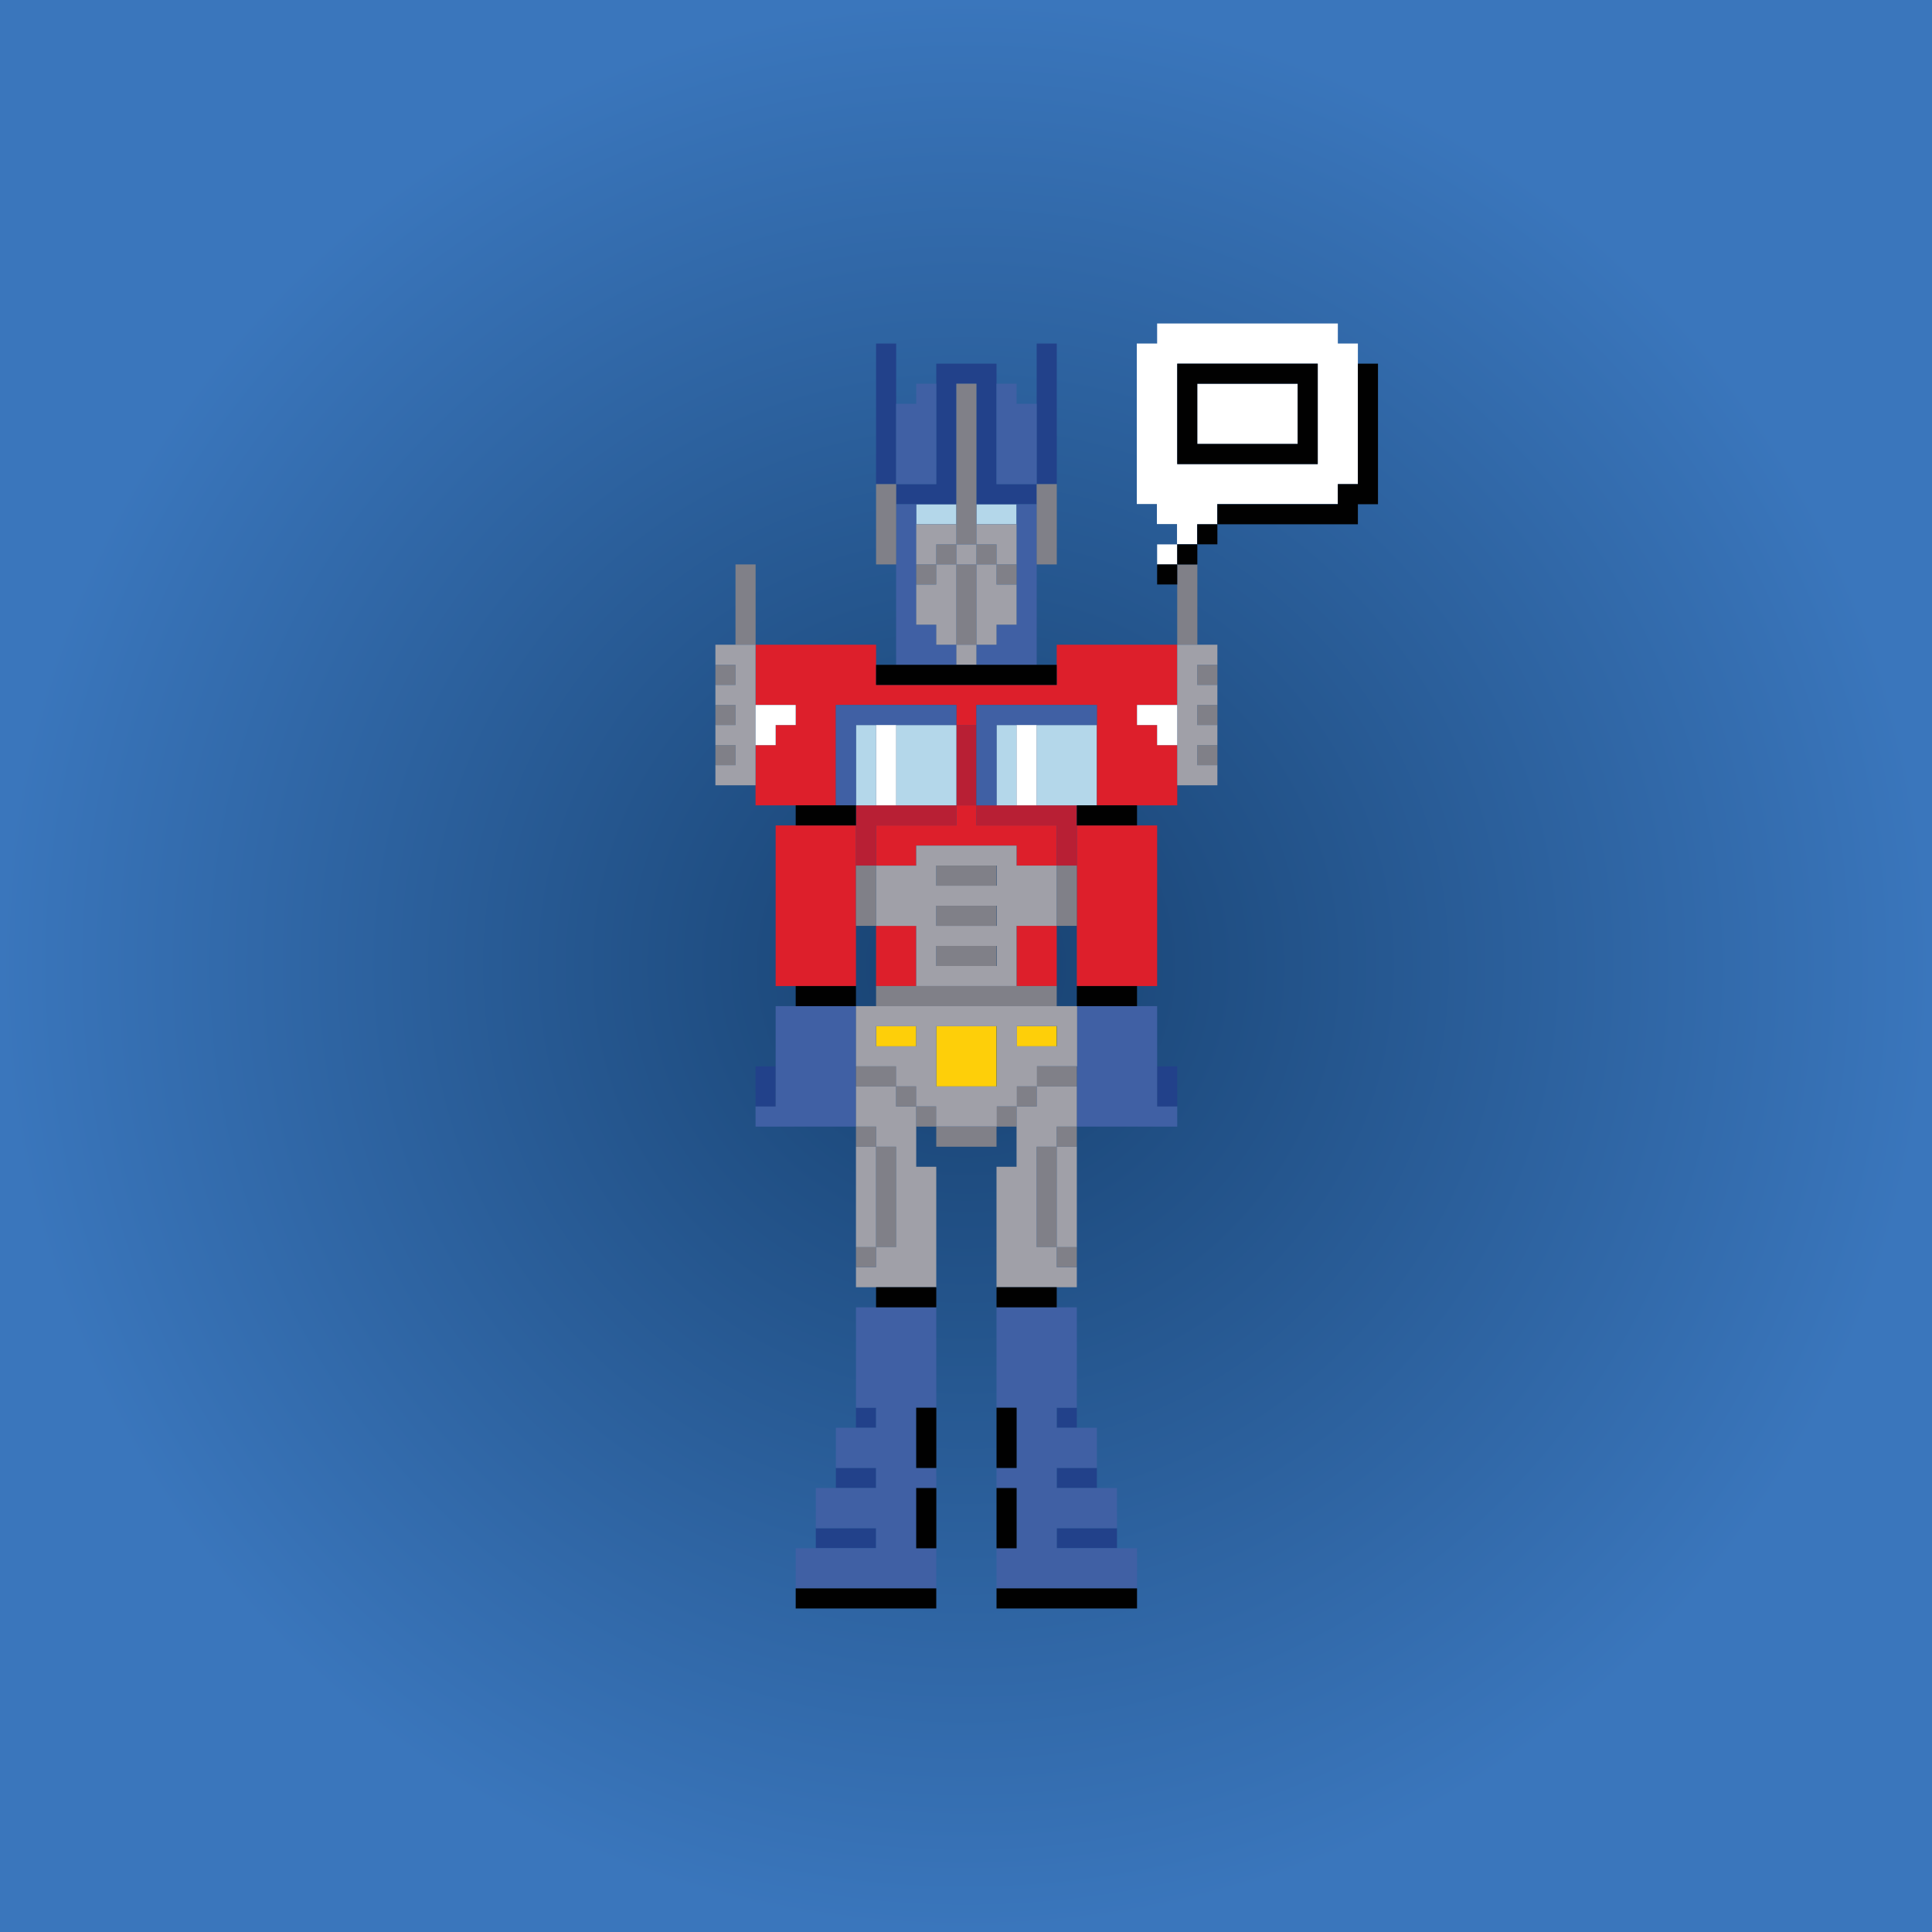 <svg xmlns="http://www.w3.org/2000/svg" xmlns:xlink="http://www.w3.org/1999/xlink" viewBox="0 0 345 345"><rect x="0" y="0" width="345" height="345" fill="#333333" stroke="none"/><defs><style>.cls-1{fill:url(#radial-gradient);}.cls-2{fill:#fecf09;}.cls-3{fill:#b81f34;}.cls-4{fill:#b4d7ea;}.cls-5{fill:#dd1f2b;}.cls-6{fill:#22418a;}.cls-7{fill:#4060a4;}.cls-8{fill:#808088;}.cls-9{fill:#a0a0a8;}.cls-10{fill:#fff;}.cls-11{fill:#010101;}</style><radialGradient id="radial-gradient" cx="172.5" cy="172.5" r="172.5" gradientUnits="userSpaceOnUse"><stop offset="0" stop-color="#174170"/><stop offset="1" stop-color="#3a76bc"/></radialGradient></defs><g id="Layer_7" data-name="Layer 7"><rect class="cls-1" width="345" height="345"/></g><g id="Layer_19" data-name="Layer 19"><polygon class="cls-2" points="156.44 183.25 156.44 186.84 160.02 186.84 163.61 186.84 163.61 183.25 160.02 183.25 156.44 183.25"/><polygon class="cls-2" points="170.78 183.25 167.19 183.25 167.19 194.01 170.78 194.01 174.36 194.01 177.95 194.01 177.95 183.25 174.36 183.25 170.78 183.25"/><polygon class="cls-2" points="185.12 183.25 181.53 183.25 181.53 186.84 185.12 186.84 188.7 186.84 188.7 183.25 185.12 183.25"/><polygon class="cls-3" points="163.61 143.81 160.02 143.81 156.44 143.81 152.85 143.81 152.85 154.57 156.44 154.57 156.44 147.4 160.02 147.4 163.61 147.4 167.19 147.4 170.78 147.4 170.78 143.81 167.19 143.81 163.61 143.81"/><rect class="cls-3" x="170.78" y="129.47" width="3.58" height="14.34"/><polygon class="cls-3" points="188.7 143.81 185.12 143.81 181.53 143.81 177.95 143.81 174.36 143.81 174.36 147.4 177.95 147.4 181.53 147.4 185.12 147.4 188.7 147.4 188.7 154.57 192.29 154.57 192.29 143.81 188.7 143.81"/><rect class="cls-4" x="152.85" y="129.47" width="3.59" height="14.34"/><polygon class="cls-4" points="163.61 90.04 163.61 93.62 167.19 93.62 170.78 93.62 170.78 90.04 167.19 90.04 163.61 90.04"/><polygon class="cls-4" points="163.61 129.47 160.02 129.47 160.02 143.81 163.61 143.81 167.19 143.81 170.78 143.81 170.78 129.47 167.19 129.47 163.61 129.47"/><polygon class="cls-4" points="174.36 90.04 174.36 93.62 177.95 93.62 181.53 93.62 181.53 90.04 177.95 90.04 174.36 90.04"/><rect class="cls-4" x="177.95" y="129.47" width="3.59" height="14.34"/><polygon class="cls-4" points="192.29 129.47 188.7 129.47 185.12 129.47 185.12 143.81 188.7 143.81 192.29 143.81 195.87 143.81 195.87 129.47 192.29 129.47"/><polygon class="cls-5" points="145.68 147.4 142.09 147.4 138.51 147.4 138.51 176.08 142.09 176.08 145.68 176.08 149.26 176.08 152.85 176.08 152.85 147.4 149.26 147.4 145.68 147.4"/><polygon class="cls-5" points="156.44 165.33 156.44 176.08 160.02 176.08 163.61 176.08 163.61 165.33 160.02 165.33 156.44 165.33"/><polygon class="cls-5" points="181.53 147.4 177.95 147.4 174.36 147.4 174.36 143.81 170.78 143.81 170.78 147.4 167.19 147.4 163.61 147.4 160.02 147.4 156.44 147.4 156.44 154.57 160.02 154.57 163.61 154.57 163.61 150.99 167.19 150.99 170.78 150.99 174.36 150.99 177.95 150.99 181.53 150.99 181.53 154.57 185.12 154.57 188.7 154.57 188.7 147.4 185.12 147.4 181.53 147.4"/><polygon class="cls-5" points="181.53 165.33 181.53 176.08 185.12 176.08 188.7 176.08 188.7 165.33 185.12 165.33 181.53 165.33"/><polygon class="cls-5" points="199.46 147.4 195.87 147.4 192.29 147.4 192.29 176.08 195.87 176.08 199.46 176.08 203.04 176.08 206.63 176.08 206.63 147.4 203.04 147.4 199.46 147.4"/><polygon class="cls-5" points="206.63 125.89 210.22 125.89 210.22 115.13 206.63 115.13 203.04 115.13 199.46 115.13 195.87 115.13 192.29 115.13 188.7 115.13 188.7 122.31 185.12 122.31 181.53 122.31 177.95 122.31 174.36 122.31 170.78 122.31 167.19 122.31 163.61 122.31 160.02 122.31 156.44 122.31 156.44 115.13 152.85 115.13 149.26 115.13 145.68 115.13 142.09 115.13 138.51 115.13 134.92 115.13 134.92 125.89 138.51 125.89 142.09 125.89 142.09 129.47 138.51 129.47 138.51 133.06 134.92 133.06 134.92 143.81 138.51 143.81 142.09 143.81 145.68 143.81 149.26 143.81 149.26 125.89 152.85 125.89 156.44 125.89 160.02 125.89 163.61 125.89 167.19 125.89 170.78 125.89 170.78 129.47 174.36 129.47 174.36 125.89 177.95 125.89 181.53 125.89 185.12 125.89 188.7 125.89 192.29 125.89 195.87 125.89 195.87 143.81 199.46 143.81 203.04 143.81 206.63 143.81 210.22 143.81 210.22 133.06 206.63 133.06 206.63 129.47 203.04 129.47 203.04 125.89 206.63 125.89"/><rect class="cls-6" x="134.92" y="190.42" width="3.59" height="7.17"/><polygon class="cls-6" points="149.26 262.13 149.26 265.72 152.85 265.72 156.44 265.72 156.44 262.13 152.85 262.13 149.26 262.13"/><polygon class="cls-6" points="149.26 272.89 145.68 272.89 145.68 276.47 149.26 276.47 152.85 276.47 156.44 276.47 156.44 272.89 152.85 272.89 149.26 272.89"/><rect class="cls-6" x="152.85" y="251.38" width="3.59" height="3.59"/><rect class="cls-6" x="156.44" y="61.35" width="3.59" height="25.1"/><polygon class="cls-6" points="177.95 86.45 177.95 64.94 174.36 64.94 170.78 64.94 167.19 64.94 167.19 86.45 163.61 86.45 160.02 86.45 160.02 90.04 163.61 90.04 167.19 90.04 170.78 90.04 170.78 68.52 174.36 68.52 174.36 90.04 177.95 90.04 181.53 90.04 185.12 90.04 185.12 86.45 181.53 86.45 177.95 86.45"/><rect class="cls-6" x="185.12" y="61.35" width="3.59" height="25.1"/><rect class="cls-6" x="188.7" y="251.38" width="3.59" height="3.59"/><polygon class="cls-6" points="188.7 262.13 188.7 265.72 192.29 265.72 195.87 265.72 195.87 262.13 192.29 262.13 188.7 262.13"/><polygon class="cls-6" points="192.29 272.89 188.7 272.89 188.7 276.47 192.29 276.47 195.87 276.47 199.46 276.47 199.46 272.89 195.87 272.89 192.29 272.89"/><rect class="cls-6" x="206.63" y="190.42" width="3.59" height="7.17"/><polygon class="cls-7" points="145.68 201.18 149.26 201.18 152.85 201.18 152.85 179.67 149.26 179.67 145.68 179.67 142.09 179.67 138.51 179.67 138.51 197.59 134.92 197.59 134.92 201.18 138.51 201.18 142.09 201.18 145.68 201.18"/><polygon class="cls-7" points="160.02 233.45 156.44 233.45 152.85 233.45 152.85 251.38 156.44 251.38 156.44 254.96 152.85 254.96 149.26 254.96 149.26 262.13 152.85 262.13 156.44 262.13 156.44 265.72 152.85 265.72 149.26 265.72 145.68 265.72 145.68 272.89 149.26 272.89 152.85 272.89 156.44 272.89 156.44 276.47 152.85 276.47 149.26 276.47 145.68 276.47 142.09 276.47 142.09 283.64 145.68 283.64 149.26 283.64 152.85 283.64 156.44 283.64 160.02 283.64 163.61 283.64 167.19 283.64 167.19 276.47 163.61 276.47 163.61 265.72 167.19 265.72 167.19 262.13 163.61 262.13 163.61 251.38 167.19 251.38 167.19 233.45 163.61 233.45 160.02 233.45"/><polygon class="cls-7" points="167.19 86.45 167.19 68.52 163.61 68.52 163.61 72.11 160.02 72.11 160.02 86.45 163.61 86.45 167.19 86.45"/><polygon class="cls-7" points="167.19 111.55 163.61 111.55 163.61 90.04 160.02 90.04 160.02 118.72 163.61 118.72 167.19 118.72 170.78 118.72 170.78 115.13 167.19 115.13 167.19 111.55"/><polygon class="cls-7" points="163.61 125.89 160.02 125.89 156.44 125.89 152.85 125.89 149.26 125.89 149.26 143.81 152.85 143.81 152.85 129.47 156.44 129.47 160.02 129.47 163.61 129.47 167.19 129.47 170.78 129.47 170.78 125.89 167.19 125.89 163.61 125.89"/><polygon class="cls-7" points="177.95 129.47 181.53 129.47 185.12 129.47 188.7 129.47 192.29 129.47 195.87 129.47 195.87 125.89 192.29 125.89 188.7 125.89 185.12 125.89 181.53 125.89 177.95 125.89 174.36 125.89 174.36 143.81 177.95 143.81 177.95 129.47"/><polygon class="cls-7" points="181.53 118.72 185.12 118.72 185.12 90.04 181.53 90.04 181.53 111.55 177.95 111.55 177.95 115.13 174.36 115.13 174.36 118.72 177.95 118.72 181.53 118.72"/><polygon class="cls-7" points="185.12 86.45 185.12 72.11 181.53 72.11 181.53 68.52 177.95 68.52 177.95 86.45 181.53 86.45 185.12 86.45"/><polygon class="cls-7" points="195.87 276.47 192.29 276.47 188.7 276.47 188.7 272.89 192.29 272.89 195.87 272.89 199.46 272.89 199.46 265.72 195.87 265.72 192.29 265.72 188.7 265.72 188.7 262.13 192.29 262.13 195.87 262.13 195.87 254.96 192.29 254.96 188.7 254.96 188.7 251.38 192.29 251.38 192.29 233.45 188.7 233.45 185.12 233.45 181.53 233.45 177.95 233.45 177.95 251.38 181.53 251.38 181.53 262.13 177.95 262.13 177.95 265.72 181.53 265.72 181.53 276.47 177.95 276.47 177.95 283.64 181.53 283.64 185.12 283.64 188.7 283.64 192.29 283.64 195.87 283.64 199.46 283.64 203.04 283.64 203.04 276.47 199.46 276.47 195.87 276.47"/><polygon class="cls-7" points="206.63 197.59 206.63 179.67 203.04 179.67 199.46 179.67 195.87 179.67 192.29 179.67 192.29 201.18 195.87 201.18 199.46 201.18 203.04 201.18 206.63 201.18 210.22 201.18 210.22 197.59 206.63 197.59"/><rect class="cls-8" x="127.75" y="118.72" width="3.59" height="3.59"/><rect class="cls-8" x="127.75" y="125.89" width="3.59" height="3.58"/><rect class="cls-8" x="127.75" y="133.06" width="3.59" height="3.58"/><rect class="cls-8" x="131.34" y="100.79" width="3.59" height="14.34"/><rect class="cls-8" x="152.85" y="154.57" width="3.59" height="10.76"/><rect class="cls-8" x="152.85" y="201.18" width="3.59" height="3.59"/><rect class="cls-8" x="152.85" y="222.69" width="3.59" height="3.58"/><rect class="cls-8" x="156.44" y="86.45" width="3.59" height="14.34"/><polygon class="cls-8" points="156.44 176.08 156.44 179.67 160.02 179.67 163.61 179.67 167.19 179.67 170.78 179.67 174.36 179.67 177.95 179.67 181.53 179.67 185.12 179.67 188.7 179.67 188.7 176.08 185.12 176.08 181.53 176.08 177.95 176.08 174.36 176.08 170.78 176.08 167.19 176.08 163.61 176.08 160.02 176.08 156.44 176.08"/><polygon class="cls-8" points="156.44 190.43 152.85 190.43 152.85 194.01 156.44 194.01 160.02 194.01 160.02 190.43 156.44 190.43"/><rect class="cls-8" x="156.44" y="204.77" width="3.59" height="17.93"/><rect class="cls-8" x="160.02" y="194.01" width="3.59" height="3.58"/><rect class="cls-8" x="163.61" y="100.79" width="3.59" height="3.58"/><rect class="cls-8" x="163.61" y="197.59" width="3.59" height="3.59"/><rect class="cls-8" x="167.19" y="97.21" width="3.59" height="3.59"/><rect class="cls-8" x="170.78" y="68.52" width="3.58" height="28.68"/><rect class="cls-8" x="170.78" y="100.79" width="3.58" height="14.34"/><polygon class="cls-8" points="170.78 168.91 167.19 168.91 167.19 172.5 170.78 172.5 174.36 172.5 177.95 172.5 177.95 168.91 174.36 168.91 170.78 168.91"/><polygon class="cls-8" points="170.78 201.18 167.19 201.18 167.19 204.77 170.78 204.77 174.36 204.77 177.95 204.77 177.95 201.18 174.36 201.18 170.78 201.18"/><rect class="cls-8" x="174.36" y="97.21" width="3.59" height="3.59"/><polygon class="cls-8" points="177.95 154.57 174.36 154.57 170.78 154.57 167.19 154.57 167.19 158.16 170.78 158.16 174.36 158.16 177.95 158.16 177.95 154.57"/><polygon class="cls-8" points="177.95 161.74 174.36 161.74 170.78 161.74 167.19 161.74 167.19 165.33 170.78 165.33 174.36 165.33 177.95 165.33 177.95 161.74"/><rect class="cls-8" x="177.95" y="100.79" width="3.59" height="3.58"/><rect class="cls-8" x="177.95" y="197.59" width="3.59" height="3.59"/><rect class="cls-8" x="181.53" y="194.01" width="3.59" height="3.58"/><rect class="cls-8" x="185.12" y="86.45" width="3.59" height="14.34"/><polygon class="cls-8" points="185.12 190.43 185.12 194.01 188.7 194.01 192.29 194.01 192.29 190.43 188.7 190.43 185.12 190.43"/><rect class="cls-8" x="185.12" y="204.77" width="3.59" height="17.93"/><rect class="cls-8" x="188.7" y="154.57" width="3.59" height="10.76"/><rect class="cls-8" x="188.7" y="201.18" width="3.59" height="3.59"/><rect class="cls-8" x="188.7" y="222.69" width="3.59" height="3.58"/><rect class="cls-8" x="210.22" y="100.79" width="3.59" height="14.34"/><rect class="cls-8" x="213.8" y="118.72" width="3.59" height="3.59"/><rect class="cls-8" x="213.8" y="125.89" width="3.59" height="3.58"/><rect class="cls-8" x="213.8" y="133.06" width="3.59" height="3.58"/><polygon class="cls-9" points="127.75 115.13 127.75 118.72 131.34 118.72 131.34 122.31 127.75 122.31 127.75 125.89 131.34 125.89 131.34 129.47 127.75 129.47 127.75 133.06 131.34 133.06 131.34 136.64 127.75 136.64 127.75 140.23 131.34 140.23 134.92 140.23 134.92 115.13 131.34 115.13 127.75 115.13"/><rect class="cls-9" x="152.85" y="204.77" width="3.59" height="17.93"/><polygon class="cls-9" points="160.02 194.01 156.44 194.01 152.85 194.01 152.85 201.18 156.44 201.18 156.44 204.77 160.02 204.77 160.02 222.69 156.44 222.69 156.44 226.28 152.85 226.28 152.85 229.86 156.44 229.86 160.02 229.86 163.61 229.86 167.19 229.86 167.19 208.35 163.61 208.35 163.61 197.59 160.02 197.59 160.02 194.01"/><path class="cls-9" d="M163.61,165.33v10.75h17.92V165.33h7.17V154.57h-7.17V151H163.61v3.58h-7.17v10.76h7.17Zm3.58-10.76H178v3.59H167.19Zm0,7.17H178v3.59H167.19Zm0,7.17H178v3.59H167.19Z"/><polygon class="cls-9" points="170.78 97.21 170.78 93.62 167.19 93.62 163.61 93.62 163.61 100.79 167.19 100.79 167.19 97.21 170.78 97.21"/><polygon class="cls-9" points="167.19 115.13 170.78 115.13 170.78 100.79 167.19 100.79 167.19 104.38 163.61 104.38 163.61 111.55 167.19 111.55 167.19 115.13"/><rect class="cls-9" x="170.78" y="97.21" width="3.58" height="3.59"/><rect class="cls-9" x="170.78" y="115.13" width="3.58" height="3.58"/><polygon class="cls-9" points="174.36 115.13 177.95 115.13 177.95 111.55 181.53 111.55 181.53 104.38 177.95 104.38 177.95 100.79 174.36 100.79 174.36 115.13"/><polygon class="cls-9" points="177.95 100.79 181.53 100.79 181.53 93.62 177.95 93.62 174.36 93.62 174.36 97.21 177.95 97.21 177.95 100.79"/><polygon class="cls-9" points="181.53 197.59 181.53 208.35 177.95 208.35 177.95 229.86 181.53 229.86 185.12 229.86 188.7 229.86 192.29 229.86 192.29 226.28 188.7 226.28 188.7 222.69 185.12 222.69 185.12 204.77 188.7 204.77 188.7 201.18 192.29 201.18 192.29 194.01 188.7 194.01 185.12 194.01 185.12 197.59 181.53 197.59"/><path class="cls-9" d="M185.12,179.67H152.85v10.75H160V194h3.59v3.58h3.58v3.59H178v-3.59h3.58V194h3.59v-3.59h7.17V179.67h-7.17Zm-21.51,7.17h-7.17v-3.59h7.17ZM178,194H167.19V183.25H178Zm10.75-7.17h-7.17v-3.59h7.17Z"/><rect class="cls-9" x="188.7" y="204.77" width="3.59" height="17.93"/><polygon class="cls-9" points="217.39 118.72 217.39 115.13 213.8 115.13 210.22 115.13 210.22 140.23 213.8 140.23 217.39 140.23 217.39 136.64 213.8 136.64 213.8 133.06 217.39 133.06 217.39 129.47 213.8 129.47 213.8 125.89 217.39 125.89 217.39 122.31 213.8 122.31 213.8 118.72 217.39 118.72"/><polygon class="cls-10" points="134.92 125.89 134.92 133.06 138.51 133.06 138.51 129.47 142.09 129.47 142.09 125.89 138.51 125.89 134.92 125.89"/><rect class="cls-10" x="156.44" y="129.47" width="3.59" height="14.34"/><rect class="cls-10" x="181.53" y="129.47" width="3.59" height="14.34"/><polygon class="cls-10" points="203.04 125.89 203.04 129.47 206.63 129.47 206.63 133.06 210.22 133.06 210.22 125.89 206.63 125.89 203.04 125.89"/><rect class="cls-10" x="206.63" y="97.21" width="3.59" height="3.59"/><polygon class="cls-10" points="224.56 68.52 220.97 68.52 217.39 68.52 213.8 68.52 213.8 79.28 217.39 79.28 220.97 79.28 224.56 79.28 228.14 79.28 231.73 79.28 231.73 68.52 228.14 68.52 224.56 68.52"/><path class="cls-10" d="M238.9,61.35V57.77H206.63v3.58H203V90h3.59v3.58h3.59v3.59h3.58V93.62h3.59V90H238.9V86.45h3.58V61.35Zm-3.59,21.52H210.22V64.94h25.09Z"/><polygon class="cls-11" points="149.26 147.4 152.85 147.4 152.85 143.81 149.26 143.81 145.68 143.81 142.09 143.81 142.09 147.4 145.68 147.4 149.26 147.4"/><polygon class="cls-11" points="149.26 179.67 152.85 179.67 152.85 176.08 149.26 176.08 145.68 176.08 142.09 176.08 142.09 179.67 145.68 179.67 149.26 179.67"/><polygon class="cls-11" points="160.02 229.86 156.44 229.86 156.44 233.45 160.02 233.45 163.61 233.45 167.19 233.45 167.19 229.86 163.61 229.86 160.02 229.86"/><polygon class="cls-11" points="160.02 283.64 156.44 283.64 152.85 283.64 149.26 283.64 145.68 283.64 142.09 283.64 142.09 287.23 145.68 287.23 149.26 287.23 152.85 287.23 156.44 287.23 160.02 287.23 163.61 287.23 167.19 287.23 167.19 283.64 163.61 283.64 160.02 283.64"/><rect class="cls-11" x="163.61" y="251.38" width="3.59" height="10.76"/><rect class="cls-11" x="163.61" y="265.72" width="3.59" height="10.76"/><polygon class="cls-11" points="181.53 122.31 185.12 122.31 188.7 122.31 188.7 118.72 185.12 118.72 181.53 118.72 177.95 118.72 174.36 118.72 170.78 118.72 167.19 118.72 163.61 118.72 160.02 118.72 156.44 118.72 156.44 122.31 160.02 122.31 163.61 122.31 167.19 122.31 170.78 122.31 174.36 122.31 177.95 122.31 181.53 122.31"/><rect class="cls-11" x="177.95" y="251.38" width="3.59" height="10.76"/><rect class="cls-11" x="177.95" y="265.72" width="3.59" height="10.76"/><polygon class="cls-11" points="185.12 233.45 188.7 233.45 188.7 229.86 185.12 229.86 181.53 229.86 177.95 229.86 177.95 233.45 181.53 233.45 185.12 233.45"/><polygon class="cls-11" points="195.87 143.81 192.29 143.81 192.29 147.4 195.87 147.4 199.46 147.4 203.04 147.4 203.04 143.81 199.46 143.81 195.87 143.81"/><polygon class="cls-11" points="195.87 176.08 192.29 176.08 192.29 179.67 195.87 179.67 199.46 179.67 203.04 179.67 203.04 176.08 199.46 176.08 195.87 176.08"/><polygon class="cls-11" points="195.87 283.64 192.29 283.64 188.7 283.64 185.12 283.64 181.53 283.64 177.95 283.64 177.95 287.23 181.53 287.23 185.12 287.23 188.7 287.23 192.29 287.23 195.87 287.23 199.46 287.23 203.04 287.23 203.04 283.64 199.46 283.64 195.87 283.64"/><rect class="cls-11" x="206.63" y="100.79" width="3.59" height="3.58"/><rect class="cls-11" x="210.22" y="97.21" width="3.59" height="3.59"/><path class="cls-11" d="M217.39,82.87h17.92V64.94H210.22V82.87h7.17ZM213.8,68.52h17.93V79.28H213.8Z"/><rect class="cls-11" x="213.8" y="93.62" width="3.59" height="3.58"/><polygon class="cls-11" points="242.48 64.94 242.48 86.45 238.9 86.45 238.9 90.04 235.31 90.04 231.73 90.04 228.14 90.04 224.56 90.04 220.97 90.04 217.39 90.04 217.39 93.62 220.97 93.62 224.56 93.62 228.14 93.62 231.73 93.62 235.31 93.62 238.9 93.62 242.48 93.62 242.48 90.04 246.07 90.04 246.07 64.94 242.48 64.94"/></g></svg>